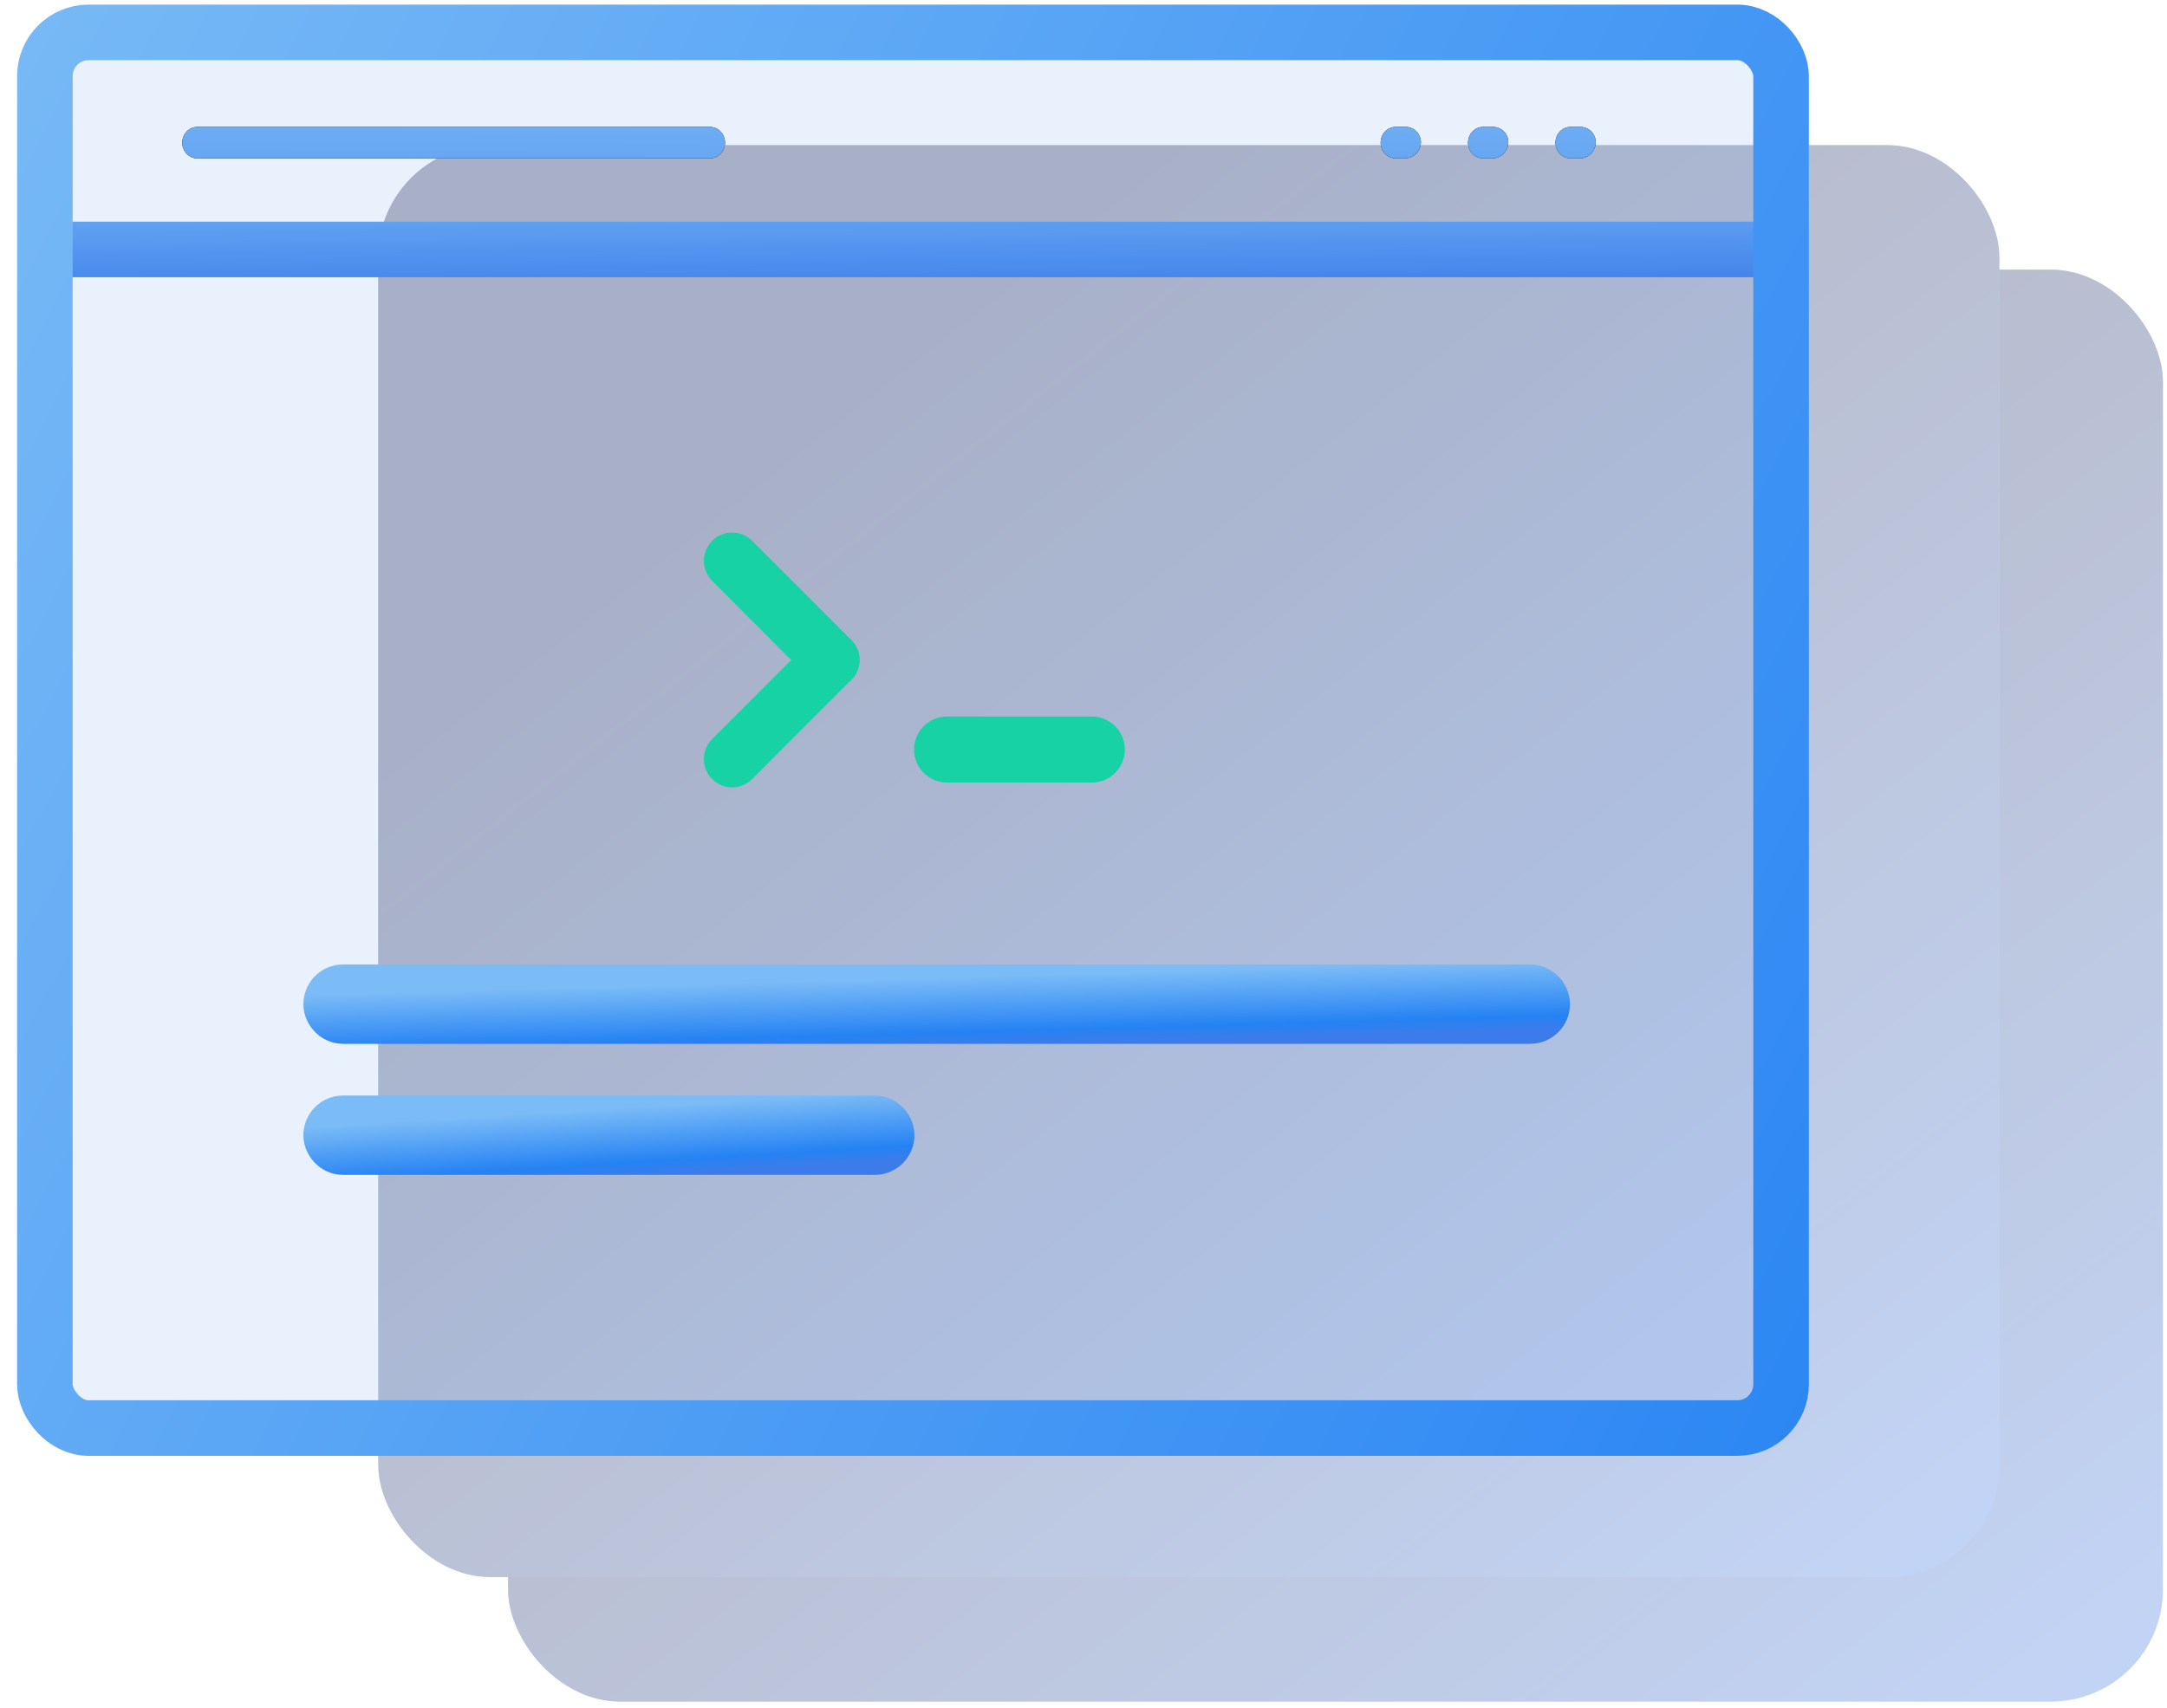 <?xml version="1.0" encoding="UTF-8"?>
<svg width="156px" height="123px" viewBox="0 0 156 123" version="1.1" xmlns="http://www.w3.org/2000/svg" xmlns:xlink="http://www.w3.org/1999/xlink">
    <!-- Generator: Sketch 52.4 (67378) - http://www.bohemiancoding.com/sketch -->
    <title>Artboard</title>
    <desc>Created with Sketch.</desc>
    <defs>
        <linearGradient x1="26.558%" y1="17.496%" x2="102.23%" y2="101.474%" id="linearGradient-1">
            <stop stop-color="#05062C" offset="0%"></stop>
            <stop stop-color="#05062C" stop-opacity="0" offset="100%"></stop>
        </linearGradient>
        <linearGradient x1="23.072%" y1="-96.816%" x2="83.857%" y2="130.235%" id="linearGradient-2">
            <stop stop-color="#7CBCF6" offset="0%"></stop>
            <stop stop-color="#3C7CEA" offset="100%"></stop>
        </linearGradient>
        <linearGradient x1="-9.964%" y1="-2.09%" x2="169.365%" y2="73.085%" id="linearGradient-3">
            <stop stop-color="#7CBCF6" offset="0%"></stop>
            <stop stop-color="#2582F3" offset="80.423%"></stop>
            <stop stop-color="#3C7CEA" offset="100%"></stop>
        </linearGradient>
        <linearGradient x1="100%" y1="-321.387%" x2="0%" y2="1245.898%" id="linearGradient-4">
            <stop stop-color="#83C3F7" offset="0%"></stop>
            <stop stop-color="#1B58E4" offset="100%"></stop>
        </linearGradient>
    </defs>
    <g id="Artboard" stroke="none" stroke-width="1" fill="none" fill-rule="evenodd">
        <g id="Meta-transactions" transform="translate(2, 2)">
            <g id="Group-9" opacity="0.299" transform="translate(24.995, 8.351)">
                <g id="Rectangle-Copy-2" transform="translate(9, 9)">
                    <g id="path-2-link" fill="#3774E8">
                        <rect id="path-2" x="0.581" y="0.067" width="119.131" height="103.11" rx="8.069"></rect>
                    </g>
                    <g id="path-2-link" fill="url(#linearGradient-1)">
                        <rect id="path-2" x="0.581" y="0.067" width="119.131" height="103.11" rx="8.069"></rect>
                    </g>
                </g>
                <g id="Rectangle">
                    <g id="path-3-link" fill="#3774E8">
                        <rect id="path-3" x="0.235" y="0.101" width="116.7" height="103.11" rx="8.069"></rect>
                    </g>
                    <g id="path-3-link" fill="url(#linearGradient-1)">
                        <rect id="path-3" x="0.235" y="0.101" width="116.7" height="103.11" rx="8.069"></rect>
                    </g>
                </g>
            </g>
            <rect id="Rectangle" fill="url(#linearGradient-2)" x="0.963" y="13.964" width="125.789" height="4" rx="1.573"></rect>
            <rect id="Rectangle" stroke="url(#linearGradient-3)" stroke-width="4" fill-opacity="0.127" fill="#5292EE" x="1.231" y="0.332" width="124.986" height="100.5" rx="3.146"></rect>
            <rect id="Rectangle" stroke="url(#linearGradient-3)" stroke-width="4.719" fill="url(#linearGradient-2)" x="22.198" y="69.806" width="86.464" height="1" rx="0.5"></rect>
            <rect id="Rectangle" stroke="url(#linearGradient-3)" stroke-width="4.719" fill="url(#linearGradient-2)" x="22.198" y="79.244" width="39.274" height="1" rx="0.5"></rect>
            <g id="Path" transform="translate(10.35, 6.35)">
                <g id="path-7-link" fill="#000000">
                    <path d="M38.757,0.789 L1.855,0.789 C1.255,0.789 0.769,1.296 0.769,1.922 C0.769,2.547 1.255,3.054 1.855,3.054 L38.757,3.054 C39.357,3.054 39.843,2.547 39.843,1.922 C39.843,1.296 39.357,0.789 38.757,0.789 Z" id="path-7"></path>
                </g>
                <g id="path-7-link" fill="url(#linearGradient-4)">
                    <path d="M38.757,0.789 L1.855,0.789 C1.255,0.789 0.769,1.296 0.769,1.922 C0.769,2.547 1.255,3.054 1.855,3.054 L38.757,3.054 C39.357,3.054 39.843,2.547 39.843,1.922 C39.843,1.296 39.357,0.789 38.757,0.789 Z" id="path-7"></path>
                </g>
            </g>
            <g id="Path-Copy" transform="translate(97.35, 6.35)">
                <g id="path-9-link" fill="#000000">
                    <path d="M1.836,0.789 L1.126,0.789 C0.527,0.789 0.041,1.296 0.041,1.922 C0.041,2.547 0.527,3.054 1.126,3.054 L1.777,3.054 C2.408,3.054 2.923,2.552 2.939,1.922 C2.955,1.312 2.474,0.805 1.864,0.789 C1.854,0.789 1.845,0.789 1.836,0.789 Z" id="path-9"></path>
                </g>
                <g id="path-9-link" fill="url(#linearGradient-4)">
                    <path d="M1.836,0.789 L1.126,0.789 C0.527,0.789 0.041,1.296 0.041,1.922 C0.041,2.547 0.527,3.054 1.126,3.054 L1.777,3.054 C2.408,3.054 2.923,2.552 2.939,1.922 C2.955,1.312 2.474,0.805 1.864,0.789 C1.854,0.789 1.845,0.789 1.836,0.789 Z" id="path-9"></path>
                </g>
            </g>
            <g id="Path-Copy" transform="translate(103.35, 6.35)">
                <g id="path-11-link" fill="#000000">
                    <path d="M2.128,0.789 L1.418,0.789 C0.819,0.789 0.333,1.296 0.333,1.922 C0.333,2.547 0.819,3.054 1.418,3.054 L2.069,3.054 C2.7,3.054 3.215,2.552 3.231,1.922 C3.247,1.312 2.766,0.805 2.156,0.789 C2.146,0.789 2.137,0.789 2.128,0.789 Z" id="path-11"></path>
                </g>
                <g id="path-11-link" fill="url(#linearGradient-4)">
                    <path d="M2.128,0.789 L1.418,0.789 C0.819,0.789 0.333,1.296 0.333,1.922 C0.333,2.547 0.819,3.054 1.418,3.054 L2.069,3.054 C2.7,3.054 3.215,2.552 3.231,1.922 C3.247,1.312 2.766,0.805 2.156,0.789 C2.146,0.789 2.137,0.789 2.128,0.789 Z" id="path-11"></path>
                </g>
            </g>
            <g id="Path-Copy" transform="translate(109.35, 6.35)">
                <g id="path-13-link" fill="#000000">
                    <path d="M2.42,0.789 L1.71,0.789 C1.111,0.789 0.625,1.296 0.625,1.922 C0.625,2.547 1.111,3.054 1.71,3.054 L2.361,3.054 C2.992,3.054 3.507,2.552 3.523,1.922 C3.539,1.312 3.058,0.805 2.448,0.789 C2.438,0.789 2.429,0.789 2.42,0.789 Z" id="path-13"></path>
                </g>
                <g id="path-13-link" fill="url(#linearGradient-4)">
                    <path d="M2.42,0.789 L1.71,0.789 C1.111,0.789 0.625,1.296 0.625,1.922 C0.625,2.547 1.111,3.054 1.71,3.054 L2.361,3.054 C2.992,3.054 3.507,2.552 3.523,1.922 C3.539,1.312 3.058,0.805 2.448,0.789 C2.438,0.789 2.429,0.789 2.42,0.789 Z" id="path-13"></path>
                </g>
            </g>
            <g id="Group-6" transform="translate(54.67, 45.196) rotate(-90) translate(-54.67, -45.196) translate(45.17, 39.196)" fill="#17D2A5">
                <path d="M0.598,3.481 C-0.199,2.685 -0.199,1.394 0.597,0.598 C1.392,-0.199 2.683,-0.199 3.48,0.597 L10.615,7.727 C11.411,8.523 11.412,9.814 10.616,10.61 C9.82,11.407 8.529,11.407 7.733,10.611 L0.598,3.481 Z" id="Stroke-354"></path>
                <path d="M10.615,10.611 C9.818,11.407 8.528,11.407 7.732,10.61 C6.936,9.814 6.936,8.523 7.733,7.727 L14.868,0.597 C15.664,-0.199 16.955,-0.199 17.751,0.598 C18.547,1.394 18.546,2.685 17.75,3.481 L10.615,10.611 Z" id="Stroke-355"></path>
            </g>
            <path d="M66.18,51.972 L76.597,51.972" id="Line-4" stroke="#17D2A5" stroke-width="4.757" stroke-linecap="round"></path>
        </g>
    </g>
</svg>